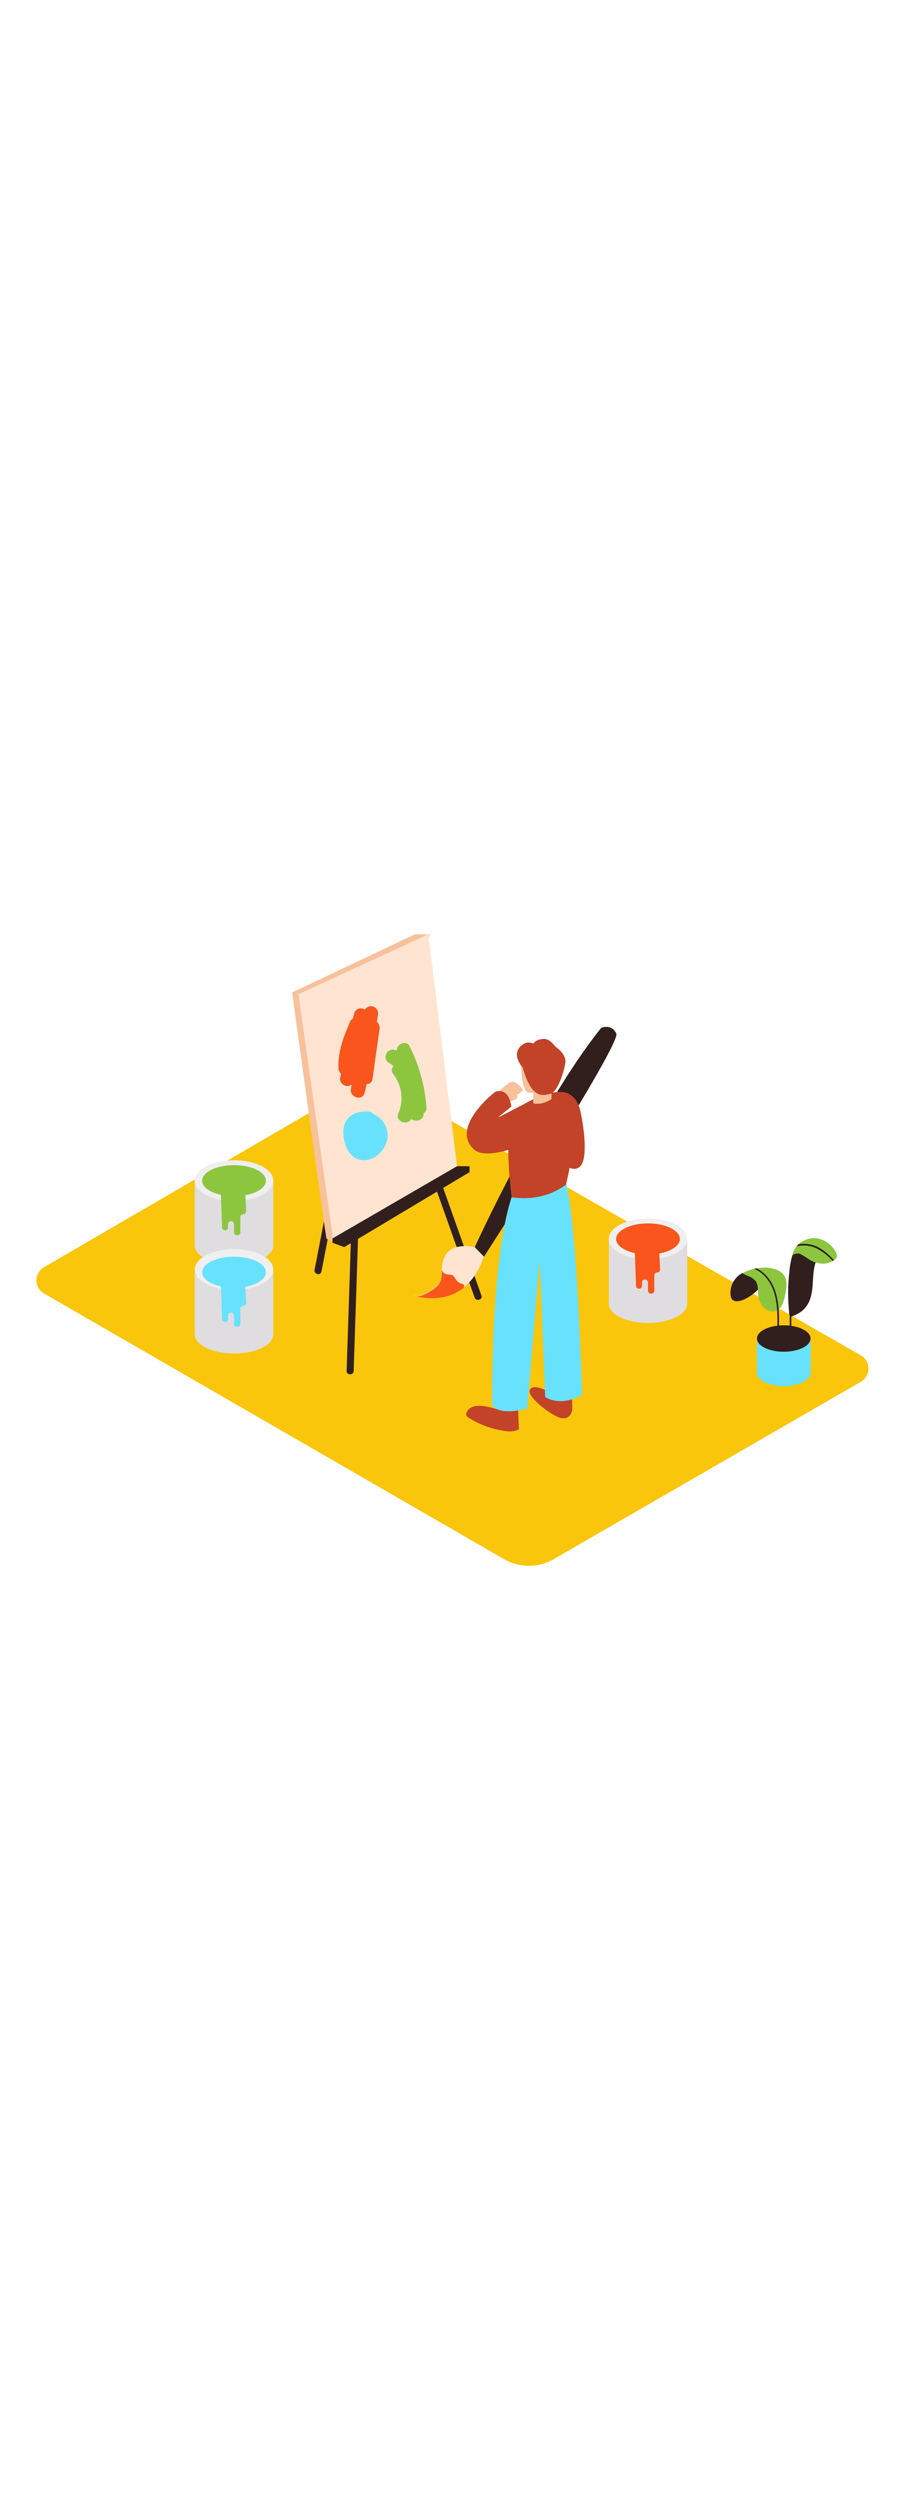 <svg version="1.1" id="Layer_1" xmlns="http://www.w3.org/2000/svg" xmlns:xlink="http://www.w3.org/1999/xlink" x="0px" y="0px" viewBox="0 0 500 500" style="width: 181px;" xml:space="preserve" data-imageid="creativity-56" imageName="Creativity" class="illustrations_image">
<style type="text/css">
	.st0_creativity-56{fill:#F9C60B;}
	.st1_creativity-56{fill:#DFDDE0;}
	.st2_creativity-56{fill:#EFEFEF;}
	.st3_creativity-56{fill:#8CC63F;}
	.st4_creativity-56{fill:#F9551C;}
	.st5_creativity-56{fill:#68E1FD;}
	.st6_creativity-56{fill:url(#SVGID_1_);}
	.st7_creativity-56{fill:#311F1D;}
	.st8_creativity-56{fill:#F7C19C;}
	.st9_creativity-56{fill:#FFE4D2;}
	.st10_creativity-56{fill:#C24327;}
</style>
<path id="field_creativity-56" class="st0_creativity-56" d="M24.3,259.5l177.5-103.2c2.6-1.5,5.8-1.5,8.4,0l265.4,151.9c4,2.3,5.4,7.4,3.1,11.5&#10;&#9;c-0.7,1.3-1.8,2.4-3.1,3.1l-169.7,98c-8.5,4.9-18.9,4.9-27.4,0L24.3,274c-4-2.3-5.4-7.5-3-11.5C22,261.3,23.1,260.2,24.3,259.5&#10;&#9;L24.3,259.5z"/>
<g id="green_creativity-56">
	<polyline class="st1_creativity-56" points="107.6,247.5 107.6,211.7 151,211.7 151,247.5 &#9;"/>
	<ellipse class="st1_creativity-56" cx="129.3" cy="247.5" rx="21.7" ry="10.6"/>
	<ellipse class="st2_creativity-56" cx="129.3" cy="211.7" rx="21.7" ry="11.3"/>
	<ellipse class="st3_creativity-56" cx="129.3" cy="211.7" rx="17.6" ry="8.6"/>
	<path class="st3_creativity-56" d="M122,217.5l0.7,20c0,0.9,0.7,1.6,1.6,1.6h0.1c0.9,0,1.6-0.7,1.6-1.6l0,0v-1.9c0-0.9,0.7-1.6,1.6-1.6l0,0&#10;&#9;&#9;c0.9,0,1.6,0.7,1.7,1.6v4.6c0,0.9,0.7,1.6,1.6,1.6h0.3c0.9,0,1.6-0.7,1.6-1.6c0,0,0,0,0,0l0,0v-8.4c0-0.9,0.7-1.6,1.6-1.6l0,0&#10;&#9;&#9;c0.9,0,1.6-0.7,1.6-1.6l-0.5-9.8C130.9,218.9,126.4,218.5,122,217.5z"/>
</g>
<g id="red_creativity-56">
	<polyline class="st1_creativity-56" points="336.4,279.7 336.4,243.9 379.7,243.9 379.7,279.7 &#9;"/>
	<ellipse class="st1_creativity-56" cx="358" cy="279.7" rx="21.7" ry="10.6"/>
	<ellipse class="st2_creativity-56" cx="358" cy="243.9" rx="21.7" ry="11.3"/>
	<ellipse class="st4_creativity-56" cx="358" cy="243.9" rx="17.6" ry="8.6"/>
	<path class="st4_creativity-56" d="M350.7,249.8l0.7,20c0,0.9,0.7,1.6,1.6,1.6h0.1c0.9,0,1.6-0.7,1.6-1.6l0,0v-1.9c0-0.9,0.7-1.6,1.6-1.6l0,0&#10;&#9;&#9;c0.9,0,1.6,0.7,1.7,1.6c0,0,0,0,0,0v4.6c0,0.9,0.8,1.6,1.6,1.6h0.3c0.9,0,1.6-0.7,1.6-1.6c0,0,0,0,0,0V264c0-0.9,0.7-1.6,1.6-1.6&#10;&#9;&#9;l0,0c0.9,0,1.6-0.7,1.6-1.6l-0.5-9.8C359.7,251.2,355.1,250.8,350.7,249.8z"/>
</g>
<g id="blue_creativity-56">
	<polyline class="st1_creativity-56" points="107.6,296.6 107.6,260.8 151,260.8 151,296.6 &#9;"/>
	<ellipse class="st1_creativity-56" cx="129.3" cy="296.6" rx="21.7" ry="10.6"/>
	<ellipse class="st2_creativity-56" cx="129.3" cy="260.8" rx="21.7" ry="11.3"/>
	<ellipse class="st5_creativity-56 targetColor" cx="129.3" cy="262.3" rx="17.6" ry="8.6" style="fill: rgb(104, 225, 253);"/>
	<path class="st5_creativity-56 targetColor" d="M122,268.1l0.7,20c0,0.9,0.7,1.6,1.6,1.6h0.1c0.9,0,1.6-0.7,1.6-1.6c0,0,0,0,0,0l0,0v-1.9&#10;&#9;&#9;c0-0.9,0.7-1.6,1.6-1.6l0,0c0.9,0,1.6,0.7,1.7,1.6v4.6c0,0.9,0.7,1.6,1.6,1.6h0.3c0.9,0,1.6-0.7,1.6-1.6c0,0,0,0,0,0l0,0v-8.4&#10;&#9;&#9;c0-0.9,0.7-1.6,1.6-1.6l0,0c0.9,0,1.6-0.7,1.6-1.6l-0.5-9.8C130.9,269.5,126.4,269.1,122,268.1z" style="fill: rgb(104, 225, 253);"/>
</g>
<g id="plant_creativity-56">
	
		<linearGradient id="SVGID_1_-creativity-56" gradientUnits="userSpaceOnUse" x1="430.58" y1="-1876.36" x2="421.14" y2="-1866.92" gradientTransform="matrix(1 0 0 1 0 2195.05)">
		<stop offset="0" style="stop-color:#C24327"/>
		<stop offset="1" style="stop-color:#F9C60B"/>
	</linearGradient>
	<path class="st6_creativity-56" d="M426.8,315.4c-6.2,3.7-10.7,6.1-20.4,11.6c7.3,4.4,12.9,8.5,13.7,9l22.1-13.1&#10;&#9;&#9;C440.5,322,434.5,319.2,426.8,315.4z"/>
	<polyline class="st5_creativity-56 targetColor" points="418.2,298.9 418.2,317.2 447.9,317.2 447.9,298.9 &#9;" style="fill: rgb(104, 225, 253);"/>
	<ellipse class="st7_creativity-56" cx="433" cy="298.9" rx="14.8" ry="7.3"/>
	<ellipse class="st5_creativity-56 targetColor" cx="433" cy="317.9" rx="14.8" ry="7.3" style="fill: rgb(104, 225, 253);"/>
	<path class="st7_creativity-56" d="M449.7,256.2c-3.1-1.3-7.5-5.6-11.3-5.4c-1.2,3.6-2,7.4-2.3,11.3c-0.7,6.2-0.9,12.5-0.4,18.8&#10;&#9;&#9;c0.1,1.4,0.2,2.8,0.3,4.2c0,0.4,0.2,0.8,0.3,1.2v14.5c0,0.3,0.1,0.5,0.4,0.5c0.3,0,0.5-0.1,0.5-0.4c0,0,0-0.1,0-0.1v-14&#10;&#9;&#9;c1.5-0.5,2.9-1.2,4.3-2c2.8-1.7,4.9-4.4,6-7.5c2.4-6.7,0.9-14.1,3.2-20.7C450.3,256.4,450,256.3,449.7,256.2z"/>
	<path class="st3_creativity-56" d="M443.2,245.3c-1.8,1-3.2,2.5-4.2,4.3c-0.3,0.4-0.5,0.9-0.7,1.3l-0.1,0.3l0,0c-0.3,0.8-0.5,1.5-0.7,2.3&#10;&#9;&#9;c0.4-0.6,0.9-1.1,1.6-1.3c0.8-0.3,1.6-0.4,2.5-0.2c0.8,0.3,1.6,0.7,2.3,1.2c1.1,0.6,2.1,1.3,3.1,2c4.9,3.1,11.5,3.5,15.3-1.1&#10;&#9;&#9;c0-0.2,0.1-0.4,0.1-0.6C462.9,250.5,454.1,239,443.2,245.3z"/>
	<path class="st7_creativity-56" d="M460,256.1l0.6-0.4c0-0.1,0-0.3-0.1-0.4c-3-3.1-6.2-6.1-10.2-7.6c-2.9-1.1-6.1-1.4-9.2-0.9&#10;&#9;&#9;c-0.3,0.4-0.6,0.8-0.9,1.2c3.5-0.9,7.2-0.6,10.5,0.9c3.5,1.7,6.6,4.1,9.2,7C459.9,256,459.9,256.1,460,256.1z"/>
	<path class="st7_creativity-56" d="M410.2,262.7c-4.4,2.3-7,7-6.6,11.9c0.4,8.8,14.8,0.2,18.6-7.2s4.4,3.1,4.4,3.1"/>
	<path class="st3_creativity-56" d="M423.2,259.7c-2.7,0-5.4,0.3-8,1.1c-1.7,0.4-3.4,1.1-5,2c0.9,0.6,1.9,1.1,2.9,1.5c1.9,0.6,3.5,1.7,4.7,3.3&#10;&#9;&#9;c0.2,0.4,0.4,0.9,0.5,1.3c0.9,2.9,0.1,6.4,1.3,9.3s3.6,5.5,7,5.7c4.1,0.2,5.9-3.6,6.7-7s1.9-8,0.6-11.5&#10;&#9;&#9;C432.5,261.3,427,259.9,423.2,259.7z"/>
	<path class="st7_creativity-56" d="M428.5,273.3c-1.7-5.5-5.3-10.7-10.6-13.2h-0.2l-0.2,0.1l-1,0.2c6.2,2.3,10,8.4,11.6,14.6&#10;&#9;&#9;c2,7.9,1.3,16.6,1.3,24.7c0,0.2,0.3,0.4,0.5,0.4c0.2,0,0.3-0.2,0.4-0.4C430.3,291.1,431.1,281.8,428.5,273.3z"/>
</g>
<g id="painting_creativity-56">
	<path class="st7_creativity-56" d="M200.4,122.4l-23.2,121l-3.4,17.5c-0.5,2.5,3.3,3.5,3.8,1l23.3-121.1l3.4-17.5c0.5-2.5-3.3-3.5-3.8-1&#10;&#9;&#9;L200.4,122.4z"/>
	<path class="st8_creativity-56" d="M237.3,75.6h-8.1l-67.8,32.1c0,0,18.5,135.2,19,136s10.4,4.6,10.4,4.6"/>
	<path class="st7_creativity-56" d="M235.4,200.7l26.8,75.5c0.8,2.4,4.6,1.3,3.8-1l-26.8-75.4C238.3,197.3,234.5,198.4,235.4,200.7L235.4,200.7z"/>
	<polygon class="st9_creativity-56" points="164.9,108.7 184.3,246 252.8,205.7 236.6,75.6 &#9;"/>
	<polygon class="st7_creativity-56" points="183.7,246 190.2,248.4 259.4,207 259.4,203.7 252.5,203.7 183.7,243.6 &#9;"/>
	<path class="st7_creativity-56" d="M193.9,243.8l-2.4,73c-0.1,2.5,3.9,2.5,3.9,0l2.4-72.9C197.9,241.3,194,241.3,193.9,243.8L193.9,243.8z"/>
	<path class="st4_creativity-56" d="M208.2,123.9l0.6-3.7c0.5-2.1-0.8-4.2-2.9-4.8c-1.7-0.4-3.4,0.3-4.3,1.8c-1.7-1.2-4.1-0.9-5.3,0.8c0,0,0,0,0,0&#10;&#9;&#9;c-0.3,0.4-0.5,0.8-0.6,1.3l-0.8,2.9c-0.7,0.4-1.2,1-1.5,1.7c-3.6,8.3-6.8,16.6-6.4,25.8c0.1,1.1,0.6,2.2,1.4,2.9l-0.4,2&#10;&#9;&#9;c-0.5,2.1,0.9,4.2,3,4.7c1.2,0.3,2.4,0,3.3-0.8l-0.4,2.4c-0.9,4.9,6.4,7.1,7.6,2.1l1.1-4.7c1.7,0.1,3.1-1.2,3.2-2.8l3.9-27.8&#10;&#9;&#9;C209.8,126.3,209.3,124.8,208.2,123.9z"/>
	<path class="st3_creativity-56" d="M235.6,171.2c-0.8-11.7-4-23.1-9.2-33.6c-1.9-3.9-7.2-1.5-7.2,2.2c-0.4-0.1-0.9-0.3-1.3-0.4&#10;&#9;&#9;c-4.3-0.9-6.9,4.8-3,7.2c0.9,0.5,1.7,1.1,2.5,1.8c-1.2,1.1-1.3,3-0.2,4.3c4.9,6.3,6,14.7,2.8,22c-1.7,4.2,5,6.8,7.2,3l0.1-0.1&#10;&#9;&#9;c2.2,2,7,0.7,6.7-2.9v-0.2C235.2,173.7,235.8,172.5,235.6,171.2z"/>
	<path class="st5_creativity-56 targetColor" d="M206.4,175c-0.7-0.9-1.8-1.4-2.9-1.5c-7.5-0.5-13.6,3-13.8,11.1c-0.1,5.9,2.4,13.6,8.6,15.4&#10;&#9;&#9;c6.9,2,14-3.9,15.5-10.5C215.2,183.6,212.1,177.4,206.4,175z" style="fill: rgb(104, 225, 253);"/>
</g>
<g id="person_creativity-56">
	<path class="st7_creativity-56" d="M332.1,127.3c0,0,5.6-2.6,8.4,3.1s-73.1,123.3-73.1,123.3l-5.1-5.2C262.2,248.4,298.4,169.5,332.1,127.3z"/>
	<path class="st8_creativity-56" d="M280.8,168.1c0,0,3.8-0.7,4.7-1.9s0-1.9,0-1.9s3.7-1.8,3.2-3S285,157,283,157s-8.5,6.5-8.5,6.5"/>
	<path class="st10_creativity-56" d="M276.2,336.6c-0.1,0.8-0.7,1.3-1.5,1.3c-1.3,0.1-13.9-5.3-17,2c-0.4,0.9,0,2,0.8,2.5c6.2,4,13.3,6.6,20.7,7.6&#10;&#9;&#9;c2.5,0.5,5.1,0.2,7.5-0.9l-0.6-13.9L276.2,336.6z"/>
	<path class="st10_creativity-56" d="M306.5,330.2c0,0-11.8-7.7-13.8-2.8c-1.6,3.8,12.5,14.7,17.6,15.5s5.9-4.6,5.9-4.6l-0.2-8.9"/>
	<path class="st5_creativity-56 targetColor" d="M283.5,218.6c0,0-11.8,25.4-11.6,117c0,0,2.4,6.3,19.4,2l6.9-81.8l3,75.4c0,0,8,5.9,20.4-1.2&#10;&#9;&#9;c0,0-2.8-101-9.6-119.1" style="fill: rgb(104, 225, 253);"/>
	<path class="st10_creativity-56" d="M312.7,213.9c3-12.5,9-44.7,2.5-49.6c-5.7-4.3-18.9,0.4-29,7.2c-8.3,5.6-4.9,38.1-3.5,49.4&#10;&#9;&#9;C293.7,222.3,303.9,220.4,312.7,213.9z"/>
	<path class="st10_creativity-56" d="M315,164.2c0,0,4.1,2,5.7,9.2s4.3,25.2,0.1,30.1s-11.5-2.6-12.1-3.1"/>
	<path class="st10_creativity-56" d="M291,168.6c0,0-15.3,8-15.7,8.1s7.2-5.9,7.2-5.9s-0.9-10.8-8.9-8.2c0,0-25.7,19.8-11.4,32.1&#10;&#9;&#9;c6.9,5.9,28.8-3.5,28.8-3.5"/>
	<path class="st8_creativity-56" d="M287.9,146.1c0,0-0.3,16.6,4.3,17c3.7,0.6,7.4-1.3,9-4.7"/>
	<path class="st8_creativity-56" d="M294.6,161v7.9c0,0,4.2,1.6,10.1-2.3v-6.4"/>
	<path class="st10_creativity-56" d="M288.8,149.2c0,0-5.6-5.9-2-10.8s7.9-2.4,7.9-2.4s0.9-2.2,5.2-2.6s6.1,3.9,7.9,5s4.4,4.3,4.6,6.9&#10;&#9;&#9;s-3.7,17.3-8.3,18.4S293.7,166.5,288.8,149.2z"/>
	<path class="st9_creativity-56" d="M262.2,248.4c0,0-12.5-3.1-16.5,5.2c-4,8.3,1.7,12.5-6.7,18.1s-10.5,3.2-10.5,3.2s28.2,10.3,38.8-21.3"/>
	<path class="st4_creativity-56" d="M256.1,270.9c1.1-2.1-0.5-1.9-2.1-2.7s-1.9-1.7-3-3.2s-1.3-1.3-3-1.4c-0.9,0-1.7-0.3-2.5-0.7&#10;&#9;&#9;c-0.6-0.5-1.1-1-1.4-1.7c-0.1,4,0.4,7.1-5.1,10.8c-4.6,3-7.3,3.7-8.8,3.7C234.6,276.6,246.3,278.6,256.1,270.9z"/>
</g>
</svg>